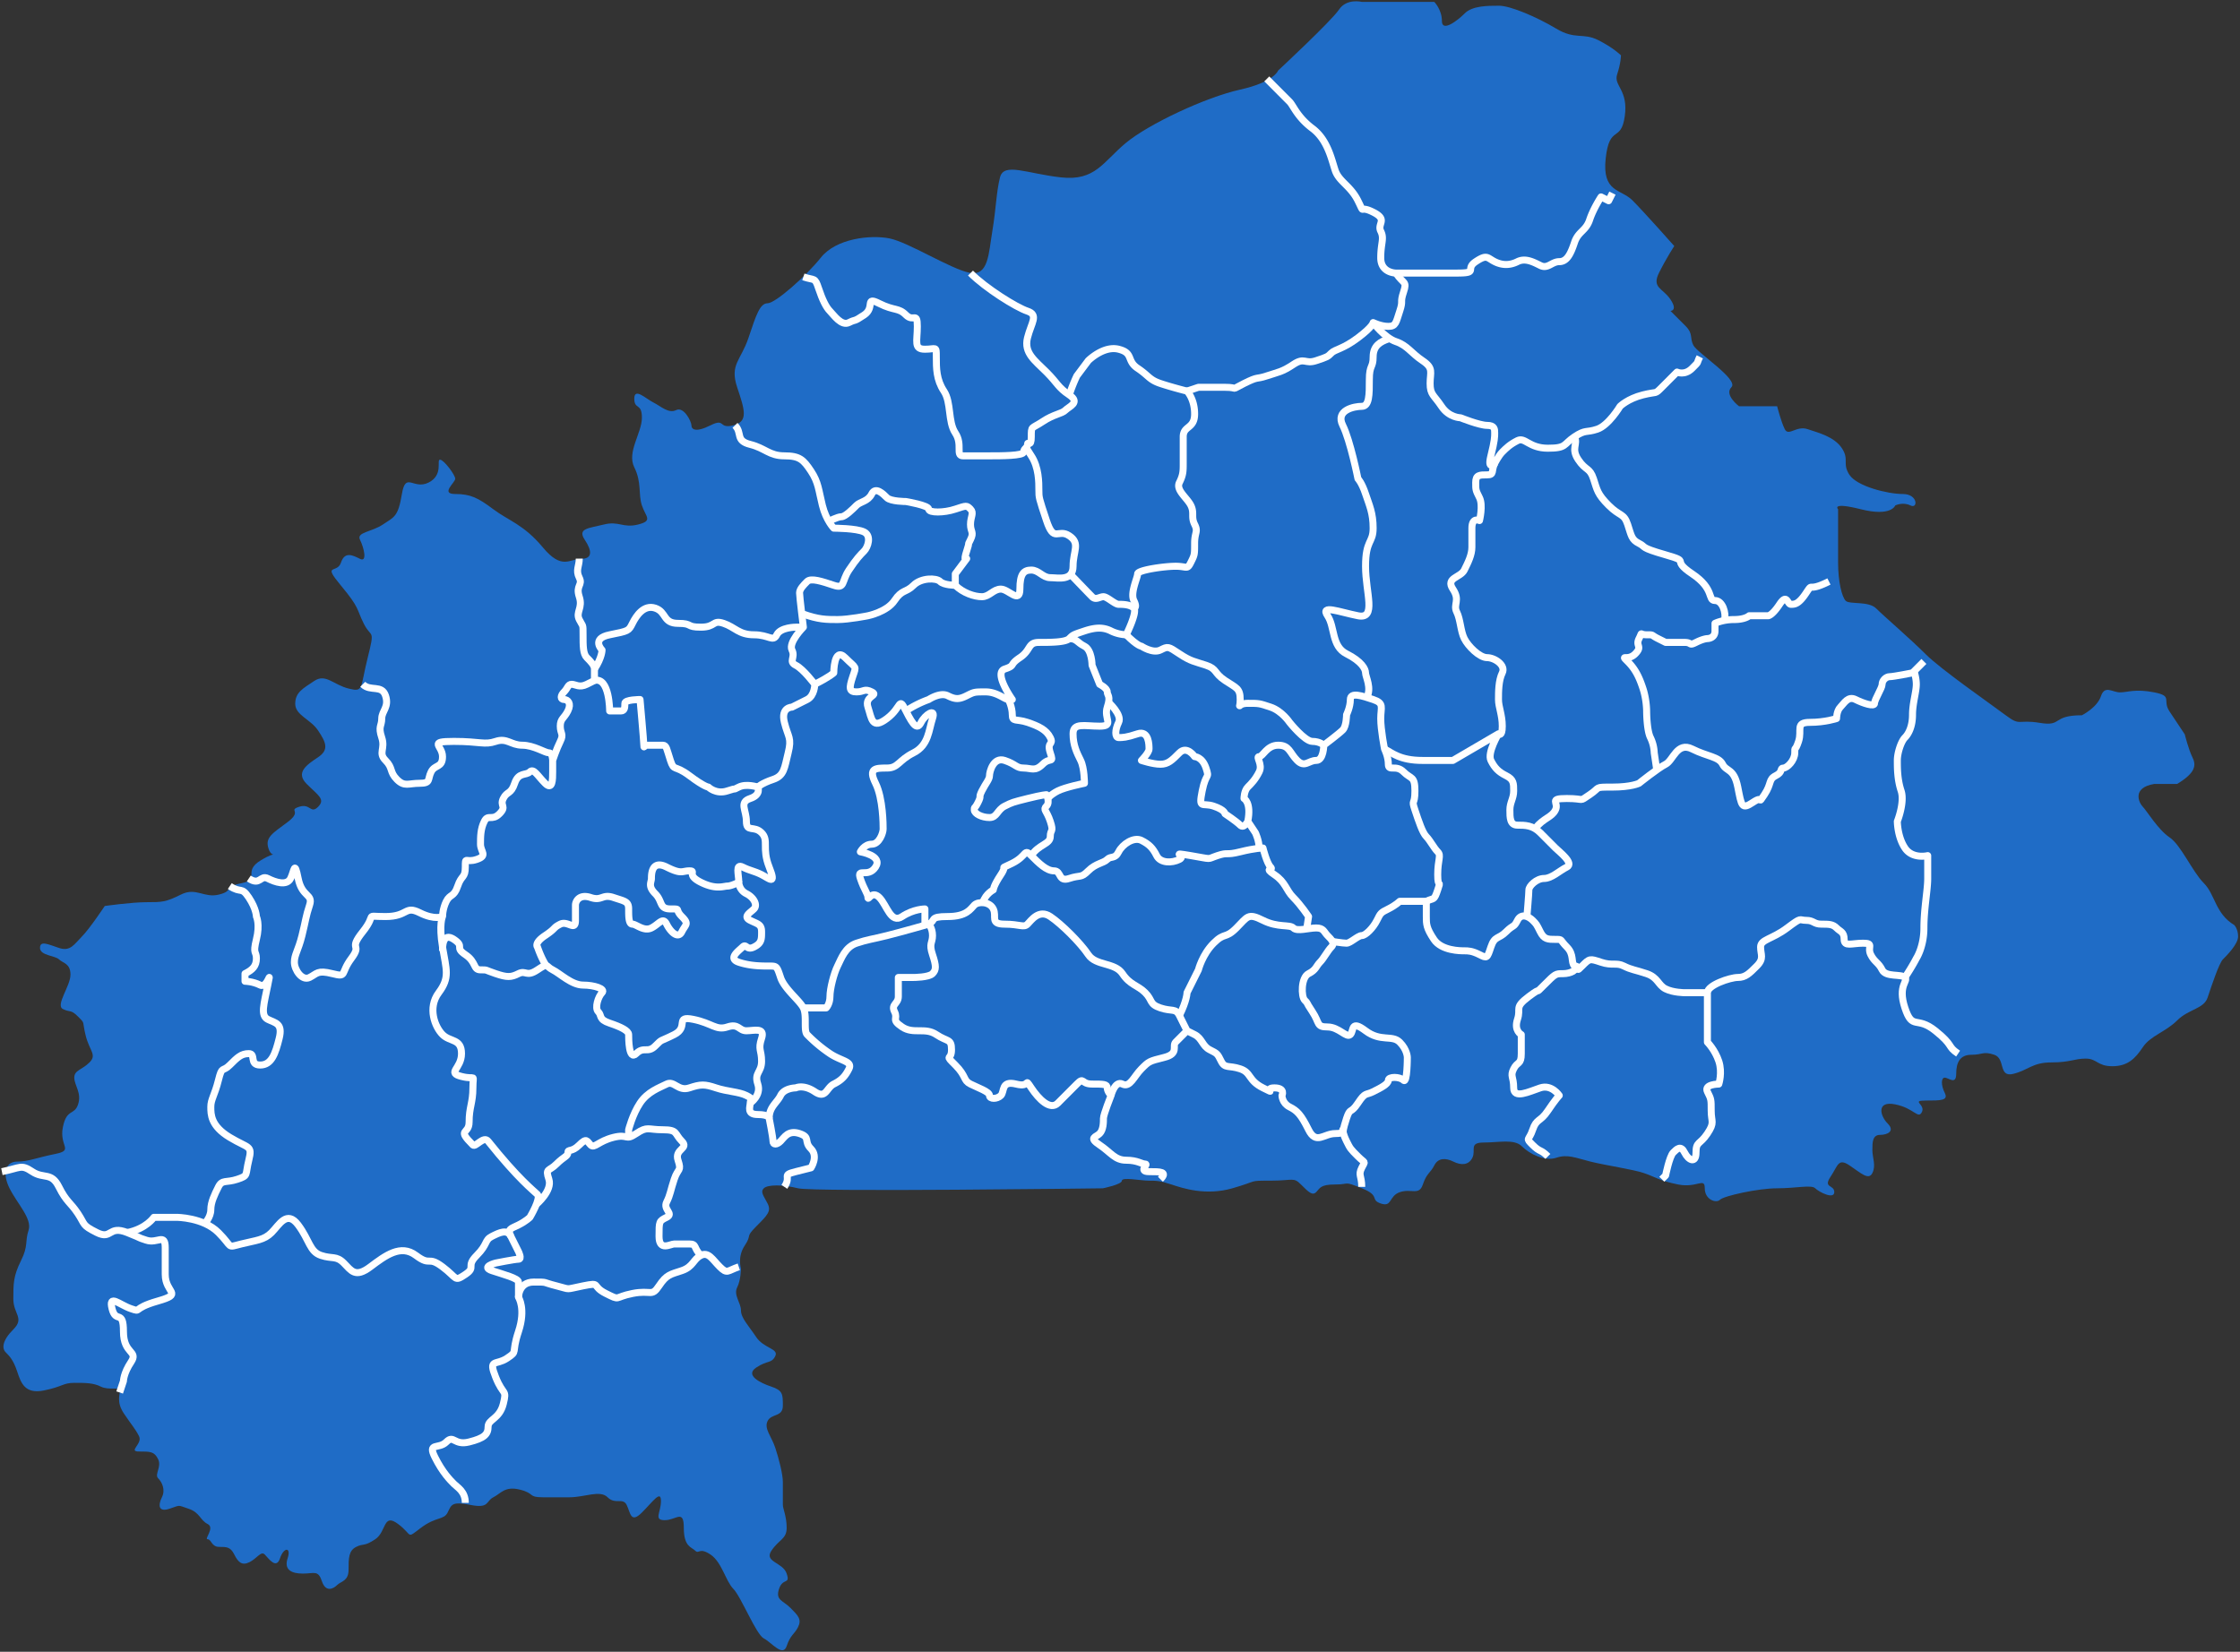 <svg xmlns="http://www.w3.org/2000/svg" width="320" height="236" viewBox="0 0 320 236">
    <rect x="0" y="0" width="320" height="236" fill="#333333" stroke="none"/>
    <g fill="none" fill-rule="evenodd">
        <path fill="#1F6CC6" d="M311.02 112.005c2.721-1.635 2.721-2.726 2.177-3.816-.544-1.09-1.088-3.27-1.088-3.27l-2.177-3.27c-1.088-1.635.544-2.18-2.177-2.725-2.721-.545-3.81 0-4.898 0-1.088 0-2.177-1.09-2.72.545-.545 1.635-2.722 2.725-2.722 2.725-4.354 0-2.721 1.635-5.986 1.09-3.266-.545-2.722.545-4.898-1.09-2.177-1.635-9.252-6.54-11.429-8.72-2.177-2.18-5.986-5.45-7.075-6.541-1.088-1.09-3.81-.545-4.354-1.09s-1.088-2.725-1.088-5.45v-7.63s-1.088-1.09 3.265 0c4.354 1.09 4.898-.546 4.898-.546s1.089-.545 2.177 0c1.089.545 1.089-1.635-1.088-1.635s-6.53-1.09-7.62-2.725c-1.088-1.635 0-2.18-1.088-3.815-1.088-1.636-3.265-2.18-4.898-2.726-1.632-.545-2.72 1.09-3.265 0-.544-1.09-1.088-3.27-1.088-3.27h-5.443s-2.176-1.635-1.088-2.725-4.898-4.905-5.442-5.995c-.544-1.09 0-1.635-1.089-2.726l-2.177-2.18s1.089 0 0-1.635c-1.088-1.635-2.72-1.635-1.632-3.815 1.088-2.18 2.177-3.815 2.177-3.815s-4.354-4.906-5.987-6.54c-1.632-1.636-4.353-1.09-3.81-5.996.545-4.905 2.178-2.18 2.722-5.995.544-3.816-1.633-4.36-1.089-5.996.545-1.635.545-2.725.545-2.725s-1.089-1.09-3.266-2.18-3.265 0-5.986-1.635c-2.721-1.635-6.53-3.27-8.163-3.27s-3.81 0-4.898 1.09c-1.089 1.09-3.266 2.725-3.266 1.09S204.898.273 204.898.273h-10.34s-2.177-.546-3.265 1.09c-1.089 1.635-8.708 8.72-8.708 8.72s-.544 1.635-5.442 2.725-13.061 4.906-16.327 7.63c-3.265 2.726-4.353 5.451-9.251 4.906-4.898-.545-8.164-2.18-8.708 0-.544 2.18-.544 4.36-1.088 7.63-.545 3.27-.545 6.541-3.266 5.996-2.72-.545-8.707-4.36-11.428-4.905-2.721-.545-7.62 0-9.796 2.725-2.177 2.725-6.53 6.54-7.62 6.54-1.088 0-1.632 1.635-2.72 4.906-1.089 3.27-2.721 3.815-1.633 7.085 1.089 3.27 1.633 4.905-.544 5.45-2.177.545-1.089-1.09-3.265 0-2.177 1.09-2.721.545-2.721 0s-1.089-2.725-2.177-2.18c-1.089.545-2.177-.545-3.266-1.09-1.088-.545-2.72-2.18-2.72-.545 0 1.635 1.088.545 1.088 2.725s-2.177 4.906-1.089 7.086c1.089 2.18.544 3.815 1.089 5.45.544 1.635 1.632 2.18-.545 2.725-2.176.545-2.72-.545-4.897 0s-3.81.545-2.722 2.18c1.089 1.636 1.089 2.726-.544 2.726-1.632 0-2.72 1.635-5.442-1.636-2.721-3.27-4.898-3.815-7.075-5.45-2.177-1.635-3.265-2.18-5.442-2.18s0-1.635 0-2.18c0-.545-1.633-2.725-2.177-2.725s.544 2.18-1.633 3.27c-2.176 1.09-3.265-1.635-3.809 1.635s-1.088 3.27-2.721 4.36c-1.633 1.09-3.81 1.09-3.265 2.18.544 1.09 1.088 3.27 0 2.726-1.089-.545-2.177-1.09-2.722.545-.544 1.635-2.72 0 0 3.27 2.722 3.27 2.177 3.27 3.266 5.45 1.088 2.18 1.632.545.544 4.905-1.088 4.36-.544 4.906-2.721 4.36-2.177-.544-3.265-2.18-4.898-1.09-1.633 1.09-2.721 1.636-2.721 3.27 0 1.636 2.177 2.181 3.265 3.816 1.089 1.635 1.633 2.725 0 3.815-1.632 1.09-3.265 2.18-1.632 3.816 1.632 1.635 2.72 2.18 1.632 3.27-1.088 1.09-1.088-.545-2.72 0-1.634.545.543.545-1.634 2.18-2.176 1.635-3.265 2.18-2.72 3.815.544 1.635 1.632 0-1.09 1.635-2.72 1.635 0 2.725-2.72 3.27-2.721.546-1.089 1.09-3.265 1.636-2.177.545-3.266-1.09-5.443 0-2.177 1.09-2.72 1.09-4.898 1.09-2.176 0-5.986.545-5.986.545s-2.177 3.27-3.265 4.36c-1.089 1.09-1.633 2.18-3.266 1.635-1.632-.545-2.72-1.09-2.72 0s2.176 1.09 2.72 1.635c.545.545 1.633.545 1.633 2.18 0 1.635-2.177 4.36-1.088 4.906 1.088.545 1.088 0 2.176 1.09 1.089 1.09.545.545 1.089 2.725.544 2.18 1.633 2.725.544 3.815-1.088 1.09-2.177 1.09-2.177 2.18s1.089 2.18.544 3.816c-.544 1.635-1.632.545-2.176 3.27-.545 2.725 1.632 3.27-1.089 3.815-2.72.545-3.81 1.09-5.442 1.09-1.633 0-2.177 1.635-1.088 3.815 1.088 2.18 3.265 4.36 2.72 5.996-.544 1.635 0 2.18-1.088 4.36s-1.088 3.27-1.088 5.45 1.632 2.725 0 4.36C.272 191.58.272 192.67.816 193.215c.545.546 1.089 1.09 1.633 2.726.544 1.635 1.088 3.27 3.81 2.725 2.72-.545 2.72-1.09 4.353-1.09 1.633 0 2.721 0 3.81.545 1.088.545 2.72 0 2.72.545s-.543 1.635.545 3.27c1.089 1.635 1.633 2.18 2.177 3.27.544 1.09-1.633 2.18 0 2.18s2.177 0 2.721 1.09-.544 2.18 0 2.726c.544.545 1.088 1.635.544 2.725s-.544 2.18 1.089 1.635c1.632-.545 1.088-.545 2.72 0 1.633.545 1.633 1.635 2.722 2.18 1.088.545-.544 2.18 0 2.18s.544 1.09 1.633 1.09c1.088 0 1.632 0 2.176 1.09.545 1.09 1.089 1.636 2.177 1.09 1.089-.544 1.633-1.634 2.177-1.09.544.546 1.633 2.18 2.177.546.544-1.635 1.633-1.635 1.088 0-.544 1.635.545 2.18 2.177 2.18 1.633 0 2.177-.545 2.721 1.09.545 1.635 1.633 1.09 2.177.545s1.633-.545 1.633-2.18c0-1.635 0-2.725 1.088-3.27 1.089-.545 1.089 0 2.721-1.09 1.633-1.09 1.089-3.816 3.266-2.18 2.177 1.634 1.088 2.18 3.265.544 2.177-1.635 3.265-1.09 3.81-2.18.544-1.09.544-1.635 3.265-1.09 2.721.545 2.177-.545 3.265-1.09 1.089-.545 1.633-1.635 3.81-1.09 2.177.545 1.088 1.09 3.265 1.09h3.81c2.176 0 4.353-1.09 5.442 0 1.088 1.09 2.177 0 2.72 1.09.545 1.09.545 2.725 2.178 1.09 1.632-1.635 2.72-3.27 2.72-1.635s-1.088 2.725.545 2.725 2.721-1.635 2.721 1.09c0 2.726 1.089 2.726 1.633 3.27.544.546.544-.544 2.177.546 1.632 1.09 2.176 3.815 3.265 4.905 1.088 1.09 3.265 6.54 4.354 7.085 1.088.545 2.72 2.726 3.265 1.09.544-1.635 1.088-1.635 1.633-2.725.544-1.09 0-1.635-1.089-2.725-1.088-1.09-2.177-1.09-1.632-2.725.544-1.635 1.632-.545 1.088-2.18-.544-1.635-3.265-1.635-2.177-3.27 1.089-1.636 2.177-1.636 2.177-3.27 0-1.636-.544-2.726-.544-3.27v-3.271c0-1.09-.544-3.27-1.089-4.905-.544-1.635-1.632-2.726-1.088-3.816.544-1.09 2.177-.545 2.177-2.18 0-1.635 0-2.18-1.633-2.725-1.633-.545-3.81-1.635-2.177-2.725s2.177-.545 2.721-1.635c.545-1.09-1.632-1.09-2.72-2.725-1.09-1.635-2.178-2.726-2.178-3.816 0-1.09-1.088-2.18-.544-3.27.544-1.09.544-2.725.544-2.725s-.544-1.635.545-3.27c1.088-1.635 0-1.09 1.632-2.725 1.633-1.635 2.177-2.18 1.633-3.27-.544-1.09-1.089-1.636-.544-2.18.544-.546 2.72-.546 4.898 0 2.176.544 43.537 0 43.537 0s2.721-.546 2.721-1.09c0-.546 2.721 0 3.81 0 1.088 0 1.632 0 3.265.544 1.633.545 4.898 1.635 8.707.545 3.81-1.09 2.177-1.09 5.443-1.09 3.265 0 3.265-.545 4.353.545 1.089 1.09 1.633 1.635 2.177 1.09.544-.545.544-1.09 2.721-1.09s1.089-.545 3.81.545c2.72 1.09 1.088 1.635 2.72 2.18 1.634.545 1.09-1.09 2.722-1.635 1.633-.545 2.721.545 3.265-1.09.545-1.635 1.089-1.635 1.633-2.725s1.633-1.09 2.721-.545 2.177.545 2.721-.545-.544-2.18 1.633-2.18 4.354-.545 5.442.545 3.265 2.18 4.898 1.635c1.633-.545 2.721 0 4.898.545 2.177.545 5.986 1.09 7.619 1.635 1.633.545 2.177 1.09 4.898 1.635 2.721.545 3.81-1.09 3.81.545 0 1.635 1.632 2.18 2.176 1.635.545-.545 5.442-1.635 8.164-1.635 2.72 0 4.898-.545 5.442 0 .544.545 2.72 1.635 2.72.545 0-1.09-1.632-.545-.543-2.18 1.088-1.635 1.088-2.725 2.72-1.635 1.633 1.09 2.722 2.18 3.266 1.09s0-2.18 0-3.27c0-1.09 0-2.18 1.088-2.18 1.089 0 2.177-.545 1.089-1.635-1.089-1.09-1.633-3.27 1.088-2.725 2.721.545 3.266 2.18 3.81 1.09s-1.633-1.636.544-1.636 3.265 0 2.721-1.09-.544-2.18 0-2.18 1.633 1.09 1.633-.545c0-1.635.544-2.725 2.177-2.725 1.632 0 1.632-.545 3.265 0 1.633.545.544 3.27 2.721 2.725 2.177-.545 2.721-1.635 5.442-1.635s3.266-.545 4.898-.545c1.633 0 1.633 1.09 3.81 1.09s3.265-1.09 4.353-2.725c1.089-1.635 3.266-2.18 4.898-3.815 1.633-1.635 3.81-1.635 4.354-3.27.544-1.636 1.633-4.906 2.177-5.45.544-.546 2.177-2.18 2.177-3.271 0-1.09-.544-1.635-.544-1.635-2.721-1.635-2.721-4.36-4.354-5.995-1.633-1.636-3.265-5.45-4.898-6.54-1.633-1.091-3.265-3.816-3.81-4.361-.544-.545-1.632-2.725 1.633-3.27"/>
        <g stroke="#FFF" stroke-linejoin="round">
            <path d="M.271 167.4c2.713-.544 2.713-1.088 4.341 0 1.628 1.088 2.714 0 3.799 2.176s1.628 2.176 2.713 3.808c1.085 1.632.543 1.632 2.713 2.72 2.17 1.088 1.628-1.088 4.341 0s1.086.544 2.713 1.088c1.628.544 2.714-1.088 2.714 1.088v3.808c0 2.72 2.713 2.72-1.086 3.808-3.798 1.088-2.17 1.632-3.798 1.088-1.628-.544-3.256-2.176-2.713 0 .542 2.176 1.628 0 1.628 3.264s2.17 2.72 1.085 4.352c-1.085 1.632-1.085 2.72-1.085 2.72l-.543 1.632"/>
            <path d="M18.178 176.104c2.713-.544 3.799-2.176 3.799-2.176h3.256s3.798 0 5.969 2.176c2.17 2.176 1.085 2.176 3.255 1.632 2.17-.544 3.256-.544 4.341-1.632 1.086-1.088 2.171-3.264 3.799-1.088 1.628 2.176 1.628 3.808 3.256 4.352 1.628.544 2.17 0 3.256 1.088 1.085 1.088 1.627 2.176 3.798.544 2.17-1.632 4.341-3.264 6.512-1.632 2.17 1.632 1.628 0 3.798 1.632s1.628 2.176 3.256 1.088 0-1.088 1.628-2.72c1.628-1.632 1.085-2.176 2.17-2.72 1.086-.544 2.17-1.088 2.713 0l1.086 2.176s.542 1.088 0 1.088c-.543 0-3.256.544-3.256.544s-2.17.544-.543 1.088c1.628.544 3.799 1.088 3.799 1.632v2.176s1.085 1.632 0 4.896c-1.086 3.264 0 2.72-1.628 3.808-1.628 1.088-2.713 0-1.628 2.72 1.085 2.72 1.628 1.632 1.085 3.808-.542 2.176-2.17 2.176-2.17 3.264 0 1.088-.543 1.632-2.713 2.176-2.171.544-2.171-1.088-3.256 0-1.086 1.088-2.713 0-1.628 2.176 1.085 2.176 2.17 3.264 2.713 3.808.543.544 1.628 1.088 1.628 2.72"/>
            <path d="M105.543 181c-1.628.544-1.628 1.088-2.714 0-1.085-1.088-1.627-2.176-2.713-1.632-1.085.544-1.085 1.632-2.713 2.176-1.628.544-2.17.544-3.256 2.176-1.085 1.632-1.085.544-3.798 1.088s-1.628 1.088-3.799 0c-2.17-1.088-.542-1.632-3.255-1.088-2.714.544-1.628.544-3.799 0-2.17-.544-1.085-.544-3.256-.544-2.17 0-2.17 2.176-2.17 2.176M32.83 126.6c1.627 1.088 1.627 0 2.713 1.632 1.085 1.632 1.085 2.72 1.085 2.72s.543 1.088 0 3.264c-.543 2.176 0 1.632 0 2.72 0 1.088-.543 1.632-1.628 2.176v1.088s1.085 0 2.17.544c1.086.544 1.628-2.72 1.086 0-.543 2.72-1.085 4.352 0 4.896 1.085.544 2.17.544 1.628 2.72-.543 2.176-1.086 3.808-2.713 3.808-1.628 0-.543-1.632-1.628-1.632-1.086 0-1.628.544-2.714 1.632-1.085 1.088-1.085 0-1.627 2.176-.543 2.176-1.086 2.72-1.086 3.808 0 1.088 0 2.72 2.713 4.352 2.714 1.632 3.256 1.088 2.714 3.264-.543 2.176 0 2.176-1.628 2.72s-2.17 0-2.713 1.088c-.543 1.088-1.086 2.176-1.086 3.264 0 1.088-.868 1.958-.868 1.958M35.543 125.512c1.628 1.088 1.628-.544 2.713 0 1.085.544 2.713 1.088 3.256 0 .542-1.088.542-2.72 1.085 0 .543 2.72 2.17 2.176 1.628 3.808-.543 1.632-.543 2.176-1.085 4.352-.543 2.176-1.086 2.72-1.086 3.808 0 1.088 1.086 2.72 2.17 2.176 1.086-.544 1.086-1.088 3.257-.544 2.17.544 1.085 0 2.713-2.176 1.628-2.176-.543-1.088 1.628-3.808 2.17-2.72 0-2.176 3.256-2.176 3.255 0 2.713-1.632 4.883-.544 2.17 1.088 3.256.544 3.256.544s-.543 1.088 0 4.352c.543 3.264 1.085 4.352-.543 6.528-1.627 2.176-.542 4.896.543 5.984s2.713.544 2.713 2.72-2.17 2.72 0 3.264c2.17.544 1.628-.544 1.628 1.632s-.542 2.72-.542 4.896c0 1.85-1.845.87.542 3.264.38.38 1.52-1.36 2.17-.544 4.342 5.44 6.512 7.072 7.055 7.616.543.544-1.085 3.264-1.085 3.264s-.543.544-1.628 1.088c-1.086.544-1.628.544-1.086 1.632"/>
            <path d="M100.116 179.368c-1.085-1.088-.542-1.632-1.628-1.632h-2.17c-.543 0-2.17 1.088-2.17-1.088s0-2.176 1.085-2.72-.543-1.088 0-2.176c.542-1.088.542-1.632 1.085-3.264.542-1.632 1.085-1.088.542-2.72-.542-1.632 1.628-1.632.543-2.72-1.085-1.088-.543-1.632-2.713-1.632s-2.17-.544-3.799.544c-1.627 1.088-1.085 0-3.255.544s-2.714 1.632-3.256 1.088c-.543-.544-.543-1.088-1.628 0s-1.628.544-1.628 1.088-.543.544-1.628 1.632c-1.085 1.088-1.628.544-1.085 2.176.542 1.632-1.79 3.59-1.79 3.59"/>
            <path d="M112.054 169.576c1.086-1.632-.542-1.632 1.628-2.176l2.17-.544s1.086-1.632 0-2.72c-1.085-1.088 0-1.632-1.627-2.176-1.628-.544-2.17.544-2.713 1.088-.543.544-1.086.544-1.086 0s-.542-3.264-.542-3.264 0-.544-1.628-.544-1.085-1.088-1.085-1.632c0-.544.542-.544-.543-1.088s-2.713-.544-4.341-1.088c-1.628-.544-2.17-.544-3.799 0-1.628.544-2.17-1.088-3.255-.544-1.086.544-2.714 1.088-3.799 2.72-1.085 1.632-1.628 3.808-1.628 3.808v1.034"/>
            <path d="M63.217 135.848c0-.544 0-2.72 1.628-1.632 1.628 1.088 0 1.088 1.628 2.176s1.085 2.176 2.17 2.176c1.086 0 .543 0 2.171.544 1.628.544 2.17.544 3.256 0 1.085-.544 1.085.544 2.713-.544 1.628-1.088 1.085-.544 2.17 0 1.086.544 2.714 2.176 4.342 2.176 1.627 0 3.255.544 2.713 1.088-.543.544-1.086 2.176-.543 2.72s0 1.088 1.628 1.632c1.628.544 2.713 1.088 2.713 1.632 0 .544 0 3.808 1.085 2.72 1.086-1.088 1.628 0 2.714-1.088 1.085-1.088.542-.544 2.713-1.632 2.17-1.088 0-2.72 2.713-2.176s3.256 1.632 4.884 1.088c1.628-.544 1.628.544 2.713.544 1.085 0 2.713-.544 2.17 1.088-.542 1.632 0 1.632 0 3.264s-1.085 1.632-.542 3.264c.542 1.632-1.085 2.72-1.085 2.72M51.822 97.768c1.085 1.088 2.713 0 3.256 1.632.542 1.632-.543 2.176-.543 3.264 0 1.088-.543 1.088 0 2.72.543 1.632-.543 2.176.543 3.264 1.085 1.088.542 1.632 1.627 2.72 1.086 1.088 1.628.544 3.256.544s1.086-.544 1.628-1.632c.543-1.088 1.628-.544 1.628-2.176 0-1.632-2.17-2.176 1.628-2.176s4.341.544 5.969 0c1.628-.544 2.17.544 3.798.544 1.628 0 3.256 1.088 3.799 1.088.542 0 .542 1.088.542 1.088v1.632c0 1.088 0 2.72-1.085 1.632-1.085-1.088-1.628-2.176-2.17-1.632-.543.544-1.628 0-2.17 1.632-.544 1.632-1.086 1.088-1.629 2.176-.542 1.088.543 1.088-.542 2.176-1.086 1.088-1.628 0-2.171 1.088-.543 1.088-.543 2.176-.543 3.264 0 1.088 1.086 1.632-.542 2.176-1.628.544-1.628-.544-1.628 1.088 0 1.632-.543 1.088-1.085 2.72-.543 1.632-1.086 1.088-1.628 2.176-.543 1.088-.543 2.176-.543 2.176M82.752 79.816c0 1.088-.543 1.632 0 2.72.543 1.088-.543 1.088 0 2.72.543 1.632-.543 2.176 0 3.264.543 1.088.543.544.543 2.176 0 1.632 0 2.72.542 3.264.543.544 1.085 1.088 1.085 1.632v1.632l-1.085.544c-1.085.544-1.628 0-2.17 0-.543 0-.543.544-1.086 1.088-.542.544-.542 1.088 0 1.088.543 0 1.086.544.543 1.632-.543 1.088-1.085 1.088-1.085 2.176s.542 1.088 0 2.176c-.543 1.088-1.086 2.72-1.086 2.72"/>
            <path d="M78.031 137.97c-.705-1.034-1.248-2.666-1.248-2.666s-.543-.544 1.085-1.632c1.628-1.088 1.085-1.088 2.17-1.632 1.086-.544 2.171 1.088 2.171-.544v-2.176c0-.544.543-1.632 2.17-1.088 1.629.544 1.629-.544 3.257 0 1.628.544 2.17.544 2.17 1.632 0 1.088 0 2.176.543 2.176.542 0 1.628 1.088 2.713.544 1.085-.544 1.628-1.632 2.17-.544.543 1.088 1.628 2.176 2.171 1.088.543-1.088 1.085-1.088 0-2.176s0-1.088-1.628-1.088-1.085-1.088-2.17-2.176c-1.086-1.088-.543-1.632-.543-2.176 0-.544 0-2.72 2.17-1.632 2.171 1.088 2.171.544 3.256.544 1.086 0-.542.544 1.628 1.632 2.17 1.088 3.256.544 3.799.544.542 0 1.628-.544 1.628-.544s0 1.088 1.085 1.632c1.085.544 1.628 1.632 1.085 2.176-.542.544-1.628 1.088-.542 1.632 1.085.544 1.627.544 1.627 1.632 0 1.088 0 1.632-1.085 2.176-1.085.544-1.085-.544-1.628 0-.542.544-2.17 1.632-.542 2.176 1.628.544 3.255.544 4.34.544 1.086 0 1.086 0 1.629 1.632.542 1.632 2.713 3.264 3.255 4.352.543 1.088 0 3.264.543 3.808a20.673 20.673 0 0 0 3.256 2.72c1.628 1.088 3.256 1.088 2.713 2.176-.543 1.088-1.085 1.632-2.17 2.176-1.086.544-1.086 2.176-2.714 1.088s-2.713-.544-2.713-.544-1.628 0-2.17 1.088c-.543 1.088-1.628 1.632-1.628 3.264"/>
            <path d="M114.767 144.008h3.256s.543-.544.543-1.632c0-1.088.543-3.264 1.085-4.352.543-1.088 1.085-2.72 2.713-3.264 1.628-.544 2.17-.544 4.341-1.088 2.171-.544 5.97-1.632 5.97-1.632s.542.544.542 1.632c0 1.088-.543 1.088 0 2.72.543 1.632.543 2.176 0 2.72s-2.713.544-2.713.544h-2.17v2.72c0 1.088-1.086 1.088-.543 2.176.542 1.088-.543 1.088 1.085 2.176 1.628 1.088 3.256 0 4.884 1.088 1.628 1.088 2.17.544 2.17 2.176 0 1.632-1.085.544.543 2.176 1.628 1.632 1.085 2.176 2.17 2.72 1.086.544 2.714 1.088 2.714 1.632 0 .544 1.085.544 1.627 0 .543-.544 0-2.176 2.171-1.632 2.17.544 1.085-1.088 2.17.544 1.086 1.632 2.714 3.264 3.799 2.176l2.713-2.72c1.085-1.088.543 0 2.17 0 1.629 0 2.171 0 2.171.544s.543 1.088.543 1.088-1.085 2.72-1.085 3.264c0 .544 0 1.632-.543 2.176-.543.544-1.628.544 0 1.632 1.628 1.088 2.17 2.176 3.798 2.176 1.628 0 2.171.544 2.714.544.542 0-1.086 1.088.542 1.088 1.628 0 2.713 0 1.628 1.088"/>
            <path d="M132.674 132.04c1.086-.544 0-1.088 2.714-1.088 2.713 0 3.255-1.088 3.798-1.632.543-.544 2.17-.544 2.713.544.543 1.088-.542 2.176 1.628 2.176s2.713.544 3.256 0c.543-.544 1.628-2.176 3.256-1.088s4.34 3.808 5.426 5.44c1.085 1.632 3.799 1.088 4.884 2.72 1.085 1.632 2.17 1.632 3.256 2.72 1.085 1.088.542 1.632 2.17 2.176 1.628.544 2.17 0 2.713 1.088l1.086 2.176-1.628 1.632c-.543.544.542 1.632-1.628 2.176-2.17.544-2.17.544-3.256 1.632-1.085 1.088-1.628 2.72-2.713 2.176-1.085-.544-1.628 1.632-1.628 1.632M194.535 169.576c0-1.632-.543-1.632 0-2.72.543-1.088.543-.544-.543-1.632-1.085-1.088-1.085-1.088-1.628-2.176-.542-1.088-.542-1.632-.542-1.632s.542.544-1.086.544c-1.627 0-2.713 1.632-3.798-.544s-1.628-2.72-2.713-3.264c-1.085-.544-1.085-1.632-1.085-1.632s.542-1.088-1.086-1.088c-1.628 0 .543 1.088-1.628 0-2.17-1.088-1.628-2.176-3.255-2.72-1.628-.544-2.171 0-2.714-1.088-.542-1.088-.542-1.088-1.628-1.632-1.085-.544-1.085-1.632-2.17-2.176l-1.085-.544"/>
            <path d="M168.488 145.096c1.086-2.176 1.086-3.264 1.086-3.264l1.628-3.264s.542-2.176 2.17-3.808c1.628-1.632 1.628-.544 3.256-2.176 1.628-1.632 1.628-2.176 3.798-1.088s3.799.544 4.341 1.088c.543.544 2.171 0 3.256 0 1.086 0 1.086.544 1.628 1.088.543.544 1.085 1.088.543 1.632-.543.544-1.085 1.632-1.628 2.176-.543.544-.543 1.088-1.628 1.632-1.085.544-1.085 3.264-.543 3.808.543.544 0 0 1.086 1.632 1.085 1.632.542 2.176 2.17 2.176s2.713 1.632 3.256 1.088c.543-.544 0-2.176 2.17-.544 2.171 1.632 3.799.544 4.884 1.632 1.086 1.088 1.086 2.176 1.086 2.176s0 3.808-.543 3.264-2.17-.544-2.17 0-1.086 1.088-2.171 1.632c-1.085.544-1.085 0-2.17 1.632-1.086 1.632-1.086.544-1.629 2.176-.542 1.632-.542 2.176-.542 2.176"/>
            <path d="M221.124 165.224c-1.085-1.088-1.085-.544-2.17-1.632-1.086-1.088-.543-.544 0-2.176.542-1.632 1.085-1.088 2.17-2.72 1.085-1.632 1.628-2.176 1.628-2.176s-1.085-1.632-2.713-1.088c-1.628.544-3.799 1.632-3.799 0s-.542-1.632 0-2.72c.543-1.088 1.086-.544 1.086-2.176v-2.72s-1.086-.544-.543-2.176c.543-1.632-.543-1.632 1.628-3.264 2.17-1.632.542 0 2.17-1.632s1.628-1.632 2.714-1.632c1.085 0 2.17-.544 1.627-1.088-.542-.544 0-1.632-1.085-2.72-1.085-1.088-.542-1.088-1.628-1.088-1.085 0-1.628 0-2.17-1.088-.543-1.088-.543-1.088-1.086-1.632-.542-.544-1.627-1.088-2.17 0-.543 1.088-.543.544-1.628 1.632-1.085 1.088-1.628.544-2.17 2.176-.543 1.632-.543 1.632-1.628 1.088-1.086-.544-1.628-.544-2.171-.544-.543 0-3.256 0-4.341-1.632-1.085-1.632-1.085-2.176-1.085-3.264v-2.176h-3.799s-.542.544-1.628 1.088c-1.085.544-1.085.544-1.628 1.632-.542 1.088-1.627 2.176-2.17 2.176-.543 0-1.628 1.088-2.17 1.088-.543 0-2.171-.272-2.171-.272M140.434 128.885c.38-1.197 1.465-1.741 1.465-1.741s0-.544 1.085-2.176c1.086-1.632-.542-.544 1.628-1.632 2.17-1.088 1.628-2.176 2.714-1.088 1.085 1.088 2.17 2.176 3.255 2.176 1.086 0 .543 1.632 2.17 1.088 1.629-.544 1.629 0 2.714-1.088s2.17-1.088 2.713-1.632c.543-.544 1.086 0 1.628-1.088.543-1.088 2.17-2.176 3.256-1.632 1.085.544 1.628 1.088 2.17 2.176.543 1.088 2.171 1.088 3.256.544 1.086-.544-1.628-1.088 1.628-.544s2.17.544 3.799 0c1.628-.544 1.085 0 3.256-.544 2.17-.544 3.255-.544 3.255-.544s.543 2.176 1.086 2.72c.542.544-1.086 0 .542 1.088 1.628 1.088 1.628 2.176 2.713 3.264 1.086 1.088 2.171 2.72 2.171 2.72l-.271 1.795M105.543 126.056c0-1.088-.543-2.72.542-2.176 1.086.544 1.628.544 2.713 1.088 1.086.544 2.171 1.632 1.086-1.088-1.086-2.72 0-3.808-1.086-4.896-1.085-1.088-2.17 0-2.17-1.632s-1.085-2.72.543-3.264c1.627-.544 1.085-1.632 1.085-1.632s-1.628-.544-2.713 0c-1.086.544 0 0-1.628.544s-2.713-.544-2.713-.544-.543 0-2.714-1.632c-2.17-1.632-2.17-.544-2.713-2.176-.542-1.632-.542-2.176-1.085-2.176h-2.17c-.543 0-.543.544-.543 0s-.543-6.528-.543-6.528-2.17 0-2.17.544 0 1.088-.543 1.088h-1.628s0-4.896-2.17-4.352"/>
            <path d="M84.922 95.592c1.086-1.632 1.086-2.72 1.086-2.72s-1.628-1.632 1.085-2.176c2.713-.544 2.713-.544 3.256-1.632.542-1.088 1.628-2.72 3.256-2.176s1.085 2.176 3.255 2.176c2.171 0 1.086.544 3.256.544s1.628-1.088 3.256-.544 2.17 1.632 4.341 1.632c2.17 0 2.713 1.088 3.256 0 .543-1.088 2.713-1.088 2.713-1.088h1.085s-2.17 2.176-1.627 3.264c.542 1.088-.543 1.632.542 2.176 1.085.544 2.713 2.72 2.713 2.72s0 1.632-1.085 2.176l-2.17 1.088s-1.628 0-1.086 2.176c.543 2.176 1.086 2.176.543 4.352s-.543 3.264-2.17 3.808c-1.629.544-2.171 1.088-2.171 1.088M105 60.776c1.085 1.088 0 2.176 2.17 2.72 2.171.544 2.714 1.632 4.884 1.632 2.17 0 2.713.544 3.799 2.176 1.085 1.632 1.085 2.72 1.628 4.896.542 2.176 1.628 3.264 1.628 3.264s3.255 0 4.34.544c1.086.544.543 2.176 0 2.72-.542.544-1.085 1.088-2.17 2.72-1.085 1.632-.543 2.72-2.17 2.176-1.628-.544-3.256-1.088-3.799-.544-.543.544-1.085 1.088-1.085 1.632 0 .544.542 4.896.542 4.896M116.395 97.768c2.17-1.088 2.714-1.632 2.714-1.632s0-3.808 1.627-2.176c1.628 1.632 1.628 1.088 1.086 2.72-.543 1.632-.543 2.176.542 2.176 1.086 0 1.086-.544 2.17 0 1.086.544-1.084.544-.542 2.176.543 1.632.543 3.264 2.713 1.632 2.171-1.632 1.628-3.264 2.714-1.088 1.085 2.176 1.628 2.72 2.17 1.632.543-1.088 2.17-2.176 1.628-.544-.543 1.632-.543 3.808-2.713 4.896s-2.17 2.176-3.799 2.176c-1.627 0-2.713 0-1.627 2.176 1.085 2.176 1.085 5.984 1.085 6.528 0 .544-.543 2.176-1.628 2.176s-1.628 1.088-1.628 1.088 3.256.544 2.17 2.176c-1.085 1.632-2.713 0-2.17 1.632.543 1.632 1.085 2.176 1.085 2.72s.543-1.088 1.628 0 1.628 3.808 3.256 2.72c1.628-1.088 3.256-1.088 3.256-1.088v2.013"/>
            <path d="M114.659 87.704c2.279.816 3.364.816 4.992.816 1.628 0 4.341-.544 4.341-.544s2.713-.544 3.799-2.176c1.085-1.632 1.628-1.088 2.713-2.176 1.085-1.088 3.256-1.088 3.798-.544.543.544 2.17.544 2.17.544v-1.632l1.629-2.176s-.543.544 0-1.088c.542-1.632 0-.544.542-1.632.543-1.088 0-1.088 0-2.176s.543-1.632 0-2.176c-.542-.544-.542-.544-2.17 0s-3.799.544-3.799 0-3.255-1.088-3.255-1.088-2.17 0-2.714-.544c-.542-.544-1.627-1.632-2.17-.544-.543 1.088-1.628 1.088-2.17 1.632-.543.544-1.629 1.632-2.171 1.632-.543 0-1.79.653-1.79.653M114.767 39.56c1.628.544 1.628 0 2.171 1.632.543 1.632 1.085 2.72 1.628 3.264.543.544 1.628 2.176 2.713 1.632 1.085-.544.543 0 2.17-1.088 1.629-1.088 0-2.72 2.171-1.632 2.17 1.088 2.713.544 3.799 1.632 1.085 1.088 1.628-.544 1.628 1.632s-.543 3.264 1.085 3.264c1.628 0 1.628-.544 1.628 1.088 0 1.632 0 3.264 1.085 4.896 1.085 1.632.543 4.352 1.628 5.984 1.085 1.632 0 3.264 1.085 3.264h3.799c1.627 0 4.883 0 4.883-.544s.543-.544.543-1.088.543.544.543-1.088c0-1.632 0-1.088 1.627-2.176 1.628-1.088 2.714-1.088 3.256-1.632.543-.544 2.17-1.088.543-2.176-1.628-1.088-1.628-1.632-3.256-3.264s-3.256-2.72-2.713-4.896c.543-2.176 1.628-3.264 0-3.808s-5.969-3.264-8.14-5.44"/>
            <path d="M136.473 83.624c1.085 1.088 2.713 1.632 3.798 1.632 1.086 0 1.628-1.088 2.713-1.088 1.086 0 2.714 2.176 2.714 0s.542-2.72 1.628-2.72c1.085 0 1.627 1.088 2.713 1.088 1.085 0 3.256.544 3.256-1.632s1.085-3.264-.543-4.352c-1.628-1.088-2.17 1.088-3.256-2.176-1.085-3.264-1.085-3.264-1.085-4.352 0-1.088 0-3.264-1.085-4.896-1.086-1.632-.543-1.088-.543-1.088"/>
            <path d="M129.419 101.576a15.335 15.335 0 0 1 3.255-1.632s1.628-1.088 2.714-.544c1.085.544 1.628.544 2.713 0 1.085-.544 1.085-.544 2.713-.544 1.628 0 2.713 1.088 3.256 1.088h.542s-2.713-3.808-1.085-4.352c1.628-.544.543-.544 2.17-1.632 1.629-1.088 1.086-2.176 2.714-2.176s3.798 0 4.34-.544c.544-.544.544-.544 2.171-1.088 1.628-.544 2.714-.544 3.799 0s2.17.544 2.17.544 1.628-3.264 1.086-3.808c-.543-.544-1.628-.544-2.17-.544-.543 0-1.629-1.088-2.171-1.088-.543 0-1.086.544-1.628 0-.543-.544-3.256-3.373-3.256-3.373"/>
            <path d="M147.326 122.248c1.085-1.632 2.713-1.632 2.713-2.72 0-1.088.542-.544 0-2.176-.543-1.632-1.086-1.632-.543-2.176.543-.544 0-1.632 0-1.632s-.543 0-2.713.544-2.17.544-3.256 1.088c-1.085.544-1.085 1.632-2.17 1.632-1.086 0-2.171-.544-2.171-1.088s0 0 .543-1.088c.542-1.088 0-.544.542-1.632.543-1.088 1.086-1.632 1.086-2.176 0-.544.542-2.72 2.17-2.176s1.628 1.088 2.713 1.088c1.086 0 1.628.544 2.713-.544 1.086-1.088 1.628 0 1.086-1.632-.543-1.632.542-1.088 0-2.176-.543-1.088-1.628-1.632-3.256-2.176-1.628-.544-2.17 0-2.17-1.088s-.543-2.176-.543-2.176"/>
            <path d="M152.752 91.24c1.085 0 1.085.544 2.17 1.088 1.086.544 1.086 2.72 1.086 2.72l1.085 2.72s1.085.544 1.085 1.088.543.544 0 2.176c-.542 1.632 1.086 2.72-1.085 2.72-2.17 0-3.798-.544-3.798 1.088 0 1.632.542 2.72 1.085 3.808.542 1.088.542 3.264.542 3.264s-2.713.544-3.798 1.088-1.628 1.251-1.628 1.251"/>
            <path d="M179.884 121.269c0-1.197-.543-2.285-.543-2.285l-1.085-1.632s-.543 1.088-1.085.544c-.543-.544-2.171-1.632-2.171-1.632s0-.544-1.628-1.088-2.17.544-1.628-2.176c.543-2.72 1.085-1.632.543-3.264-.543-1.632-1.628-1.632-1.628-1.632s-1.085-1.632-2.17-.544c-1.086 1.088-1.629 1.632-2.714 1.632s-2.713-.544-2.713-.544 1.085-1.088 1.085-1.632c0-.544 0-2.72-1.628-2.176s-2.17.544-2.713.544c-.542 0-.542-1.088 0-2.176.543-1.088-1.465-2.883-1.465-2.883M160.891 90.696c1.628 1.632 2.171 1.632 2.171 1.632s1.628 1.088 2.713.544c1.085-.544 1.085-.544 2.713.544 1.628 1.088 2.17 1.088 3.799 1.632 1.628.544 1.085 1.088 2.713 2.176 1.628 1.088 2.17 1.088 2.17 2.72 0 1.632-.542.544 1.086.544 1.628 0 1.628 0 3.256.544s2.713 2.176 2.713 2.176 2.17 2.72 3.256 2.72c1.085 0 1.628.544 1.628.544s0 2.176-1.086 2.176c-1.085 0-1.628 1.088-2.713 0-1.085-1.088-1.085-2.176-2.713-2.176-1.628 0-2.17 1.632-2.713 1.632-.543 0 .542 1.088 0 2.176-.543 1.088-1.086 1.632-1.628 2.176-.543.544-.543 1.632-.543 1.632s1.085.544.543 3.264M203.76 128.776c1.085-.544 1.085 0 1.628-1.632.542-1.632 0 0 0-2.176s.542-2.72 0-3.264c-.543-.544-1.086-1.632-1.628-2.176-.543-.544-1.086-2.176-1.628-3.808-.543-1.632 0-.544 0-2.72s-.543-1.632-1.628-2.72c-1.085-1.088-2.17 0-2.17-1.088s-.543-2.176-.543-2.176-.543-2.72-.543-4.352c0-1.632.543-2.176-1.085-2.72-1.628-.544-3.256-1.088-3.256 0s-.543 2.176-.543 2.176 0 1.632-.542 2.176c-.543.544-2.713 2.176-2.713 2.176M224.922 138.024c1.086 0 0 1.088 1.086 0 1.085-1.088 1.085-1.088 2.713-.544 1.628.544 2.17 0 3.256.544 1.085.544 1.628.544 3.256 1.088 1.627.544 1.627 1.632 2.713 2.176 1.085.544 2.713.544 2.713.544h3.256v7.072s1.085 1.088 1.628 2.72c.542 1.632 0 3.264 0 3.264s-2.17 0-1.628 1.088.542 1.088.542 2.72c0 1.632.543 1.632-.542 3.264-1.086 1.632-1.628 1.088-1.628 2.72 0 1.632-1.085 1.088-1.628 0-.543-1.088-1.085-.544-1.628 0-.543.544-1.085 3.264-1.085 3.264l-.543.544"/>
            <path d="M197.79 107.016c1.086.544 2.171 1.632 5.427 1.632h4.341l6.512-3.808s-1.628 2.72-1.086 3.808c.543 1.088 1.086 1.632 2.171 2.176 1.085.544 1.085 1.088 1.085 2.176s-.542 1.632-.542 2.72c0 1.088 0 2.176 1.085 2.176s2.17 0 3.256 1.088l2.17 2.176c.543.544 2.713 2.176 1.628 2.72-1.085.544-2.17 1.632-3.256 1.632-1.085 0-2.17 1.088-2.17 1.632 0 .544-.271 3.7-.271 3.7M279.729 150.536c-1.628-1.088-.543-1.088-3.256-3.264-2.713-2.176-3.256 0-4.341-3.264-1.085-3.264.542-3.808 0-4.352-.543-.544-2.713 0-3.256-1.088-.543-1.088-1.085-1.088-1.628-2.176-.543-1.088.543-1.632-1.085-1.632-1.628 0-2.713.544-2.713-.544s-.543-1.088-1.086-1.632c-.542-.544-1.085-.544-2.17-.544s-1.085-.544-2.17-.544c-1.086 0-.543-.544-2.714 1.088-2.17 1.632-3.798 1.632-3.798 2.72 0 1.088.542 1.632-.543 2.72-1.085 1.088-1.628 1.632-2.713 1.632-1.085 0-4.341 1.088-4.341 2.176"/>
            <path d="M219.333 118.331c1.248-1.523 2.334-1.523 2.876-2.611.543-1.088-1.085-1.632 1.628-1.632s1.628.544 3.256-.544.543-1.088 3.256-1.088c2.713 0 3.798-.544 3.798-.544s2.713-2.176 3.799-2.72c1.085-.544 1.628-3.264 3.798-2.176 2.17 1.088 3.799 1.088 4.341 2.176.543 1.088 1.628.544 2.17 3.264.543 2.72.543 3.264 2.171 2.176 1.628-1.088.543.544 1.628-1.088 1.086-1.632.543-2.176 1.628-2.72s.543-1.088 1.085-1.088c.543 0 1.628-1.088 1.628-2.176s0 0 .543-1.632-.543-2.72 1.628-2.72c2.17 0 3.798-.544 3.798-.544s0-1.088.543-1.632c.543-.544 1.085-1.632 2.17-1.088 1.086.544 2.714 1.088 2.714.544s1.085-2.176 1.085-2.72.543-1.088 1.085-1.088c.543 0 3.256-.544 3.256-.544l1.628-1.632"/>
            <path d="M272.132 139.656c1.085-1.632 1.628-2.72 1.628-2.72s1.085-1.632 1.085-4.352c0-2.72.543-5.44.543-7.072v-3.264s-2.17.544-3.256-1.088c-1.085-1.632-1.085-3.808-1.085-3.808s1.085-2.72.542-4.352c-.542-1.632-.542-3.264-.542-4.352 0-1.088.542-2.72 1.085-3.264.542-.544 1.085-1.632 1.085-3.264s.543-3.264.543-4.352c0-1.088-.434-2.176-.434-2.176M261.28 83.08c-3.257 1.632-2.171 0-3.257 1.632-1.085 1.632-1.628 1.632-2.17 1.632-.543 0-.543-1.632-1.628 0s-1.628 1.632-1.628 1.632h-2.713s-.543.544-2.17.544c-1.629 0-2.714.544-2.714.544v1.088c0 1.088-1.085 1.088-1.085 1.088s-.543 0-1.628.544-.543 0-1.628 0h-2.713l-1.086-.544c-1.085-.544-.542-.544-1.627-.544-1.086 0-.543-.544-1.086.544-.542 1.088.543 1.088-.542 2.176-1.086 1.088-2.17 0-1.086 1.088 1.086 1.088 1.628 2.176 2.17 3.808.544 1.632.544 3.264.544 3.264s0 2.72.542 3.808a5.432 5.432 0 0 1 .543 2.176l.38 2.557M152.752 56.424c.543-1.632 1.085-2.72 1.085-2.72l1.628-2.176s2.17-2.176 4.341-1.632c2.17.544 1.085 1.632 2.713 2.72 1.628 1.088 1.628 1.632 3.256 2.176 1.628.544 3.799 1.088 3.799 1.088s1.085 1.088 1.085 3.264c0 2.176-1.628 1.632-1.628 3.264v3.808c0 1.088 0 1.632-.543 2.72-.542 1.088 1.086 2.176 1.628 3.264.543 1.088 0 1.632.543 2.72.543 1.088 0 1.088 0 2.72 0 1.632 0 1.632-.543 2.72-.542 1.088-.542.544-2.17.544s-5.427.544-5.427 1.088-1.085 2.72-.542 3.808c.542 1.088 0 1.088 0 1.088M230.349 27.592l-.543 1.088-1.085-.544s-1.085 1.632-1.628 3.264c-.543 1.632-1.628 1.632-2.17 3.264-.543 1.632-1.086 2.72-2.171 2.72-1.085 0-1.628 1.088-2.713.544-1.086-.544-2.17-1.088-3.256-.544-1.085.544-2.17.544-3.256 0-1.085-.544-1.085-1.088-2.713 0-1.628 1.088.543 1.632-2.713 1.632H199.419s-2.17 0-2.17-2.176.542-2.72 0-3.808c-.544-1.088 1.084-1.632-1.086-2.72-2.17-1.088-1.085.544-2.17-1.632-1.086-2.176-2.714-2.72-3.257-4.352-.542-1.632-1.085-4.352-3.255-5.984-2.17-1.632-2.714-3.264-3.256-3.808l-3.256-3.264"/>
            <path d="M199.419 39.016c1.085 1.632 1.628 1.088 1.085 2.72-.543 1.632 0 1.088-.543 2.72-.542 1.632-.542 2.176-1.628 2.176-1.085 0-2.17-.544-2.17-.544s0 .544-2.17 2.176c-2.171 1.632-3.257 1.632-3.8 2.176-.542.544-.542.544-2.17 1.088s-1.628-.544-3.256.544c-1.627 1.088-2.17 1.088-3.798 1.632-1.628.544-1.085 0-3.256 1.088-2.17 1.088-.542.544-2.713.544h-3.798l-1.628.544"/>
            <path d="M242.83 50.984c-.543 1.088 0 .544-1.086 1.632-1.085 1.088-2.17.544-2.17.544l-2.17 2.176c-1.086 1.088-.544.544-2.714 1.088s-3.256 1.632-3.256 1.632-1.628 2.72-3.256 3.264c-1.628.544-1.628 0-3.256 1.088-1.627 1.088-1.085 1.632-3.798 1.632s-3.256-1.632-4.341-1.088c-1.085.544-1.628 1.088-2.17 1.632-.543.544-1.086 1.632-1.086 1.632s-1.085 1.088-.543-1.088c.543-2.176.543-2.72.543-3.264 0-.544 0-1.088-1.085-1.088s-3.799-1.088-3.799-1.088-1.627 0-2.713-1.632c-1.085-1.632-1.628-1.632-1.628-3.264s.543-2.176-1.085-3.264c-1.628-1.088-2.17-2.176-3.798-2.72-1.628-.544-3.256-2.72-3.256-2.72"/>
            <path d="M198.333 48.427c-1.085.381-2.17.925-2.17 2.557s-.543 1.088-.543 3.264c0 2.176 0 3.808-1.085 3.808s-3.799.544-2.713 2.72c1.085 2.176 2.17 7.616 2.17 7.616s.543.544 1.086 2.176c.542 1.632 1.085 2.72 1.085 4.896 0 2.176-1.085 1.632-1.085 5.44 0 3.808 1.627 7.616-1.086 7.072-2.713-.544-5.426-1.632-4.34 0 1.084 1.632.542 4.352 2.712 5.44s2.714 2.176 2.714 2.72.922 2.176.162 3.536M224.922 62.408c.543 1.088-.542 1.632.543 3.264s1.628 1.088 2.17 2.72c.543 1.632.543 2.176 2.171 3.808 1.628 1.632 2.17 1.088 2.713 2.72.543 1.632.543 2.176 1.628 2.72 1.086.544 0 .544 3.799 1.632 3.798 1.088.542.544 3.798 2.72C245 84.168 243.914 85.8 245 85.8c1.085 0 1.628 1.795 1.357 2.829M213.527 66.216c-.543 1.088 0 1.632-1.085 1.632s-1.628 0-1.628 1.088 0 1.088.543 2.176c.542 1.088 0 3.264 0 3.264s-1.086-.544-1.086 1.088v2.72c0 1.088-.542 2.176-1.085 3.264-.543 1.088-2.713 1.088-1.628 2.72 1.085 1.632 0 2.176.543 3.264.542 1.088.542 2.72 1.085 3.808.543 1.088 2.17 2.72 3.256 2.72 1.085 0 2.713 1.088 2.17 2.176-.542 1.088-.542 2.72-.542 3.808 0 1.088.542 2.176.542 3.808 0 1.632-.542 1.088-.542 1.088"/>
        </g>
    </g>
</svg>
